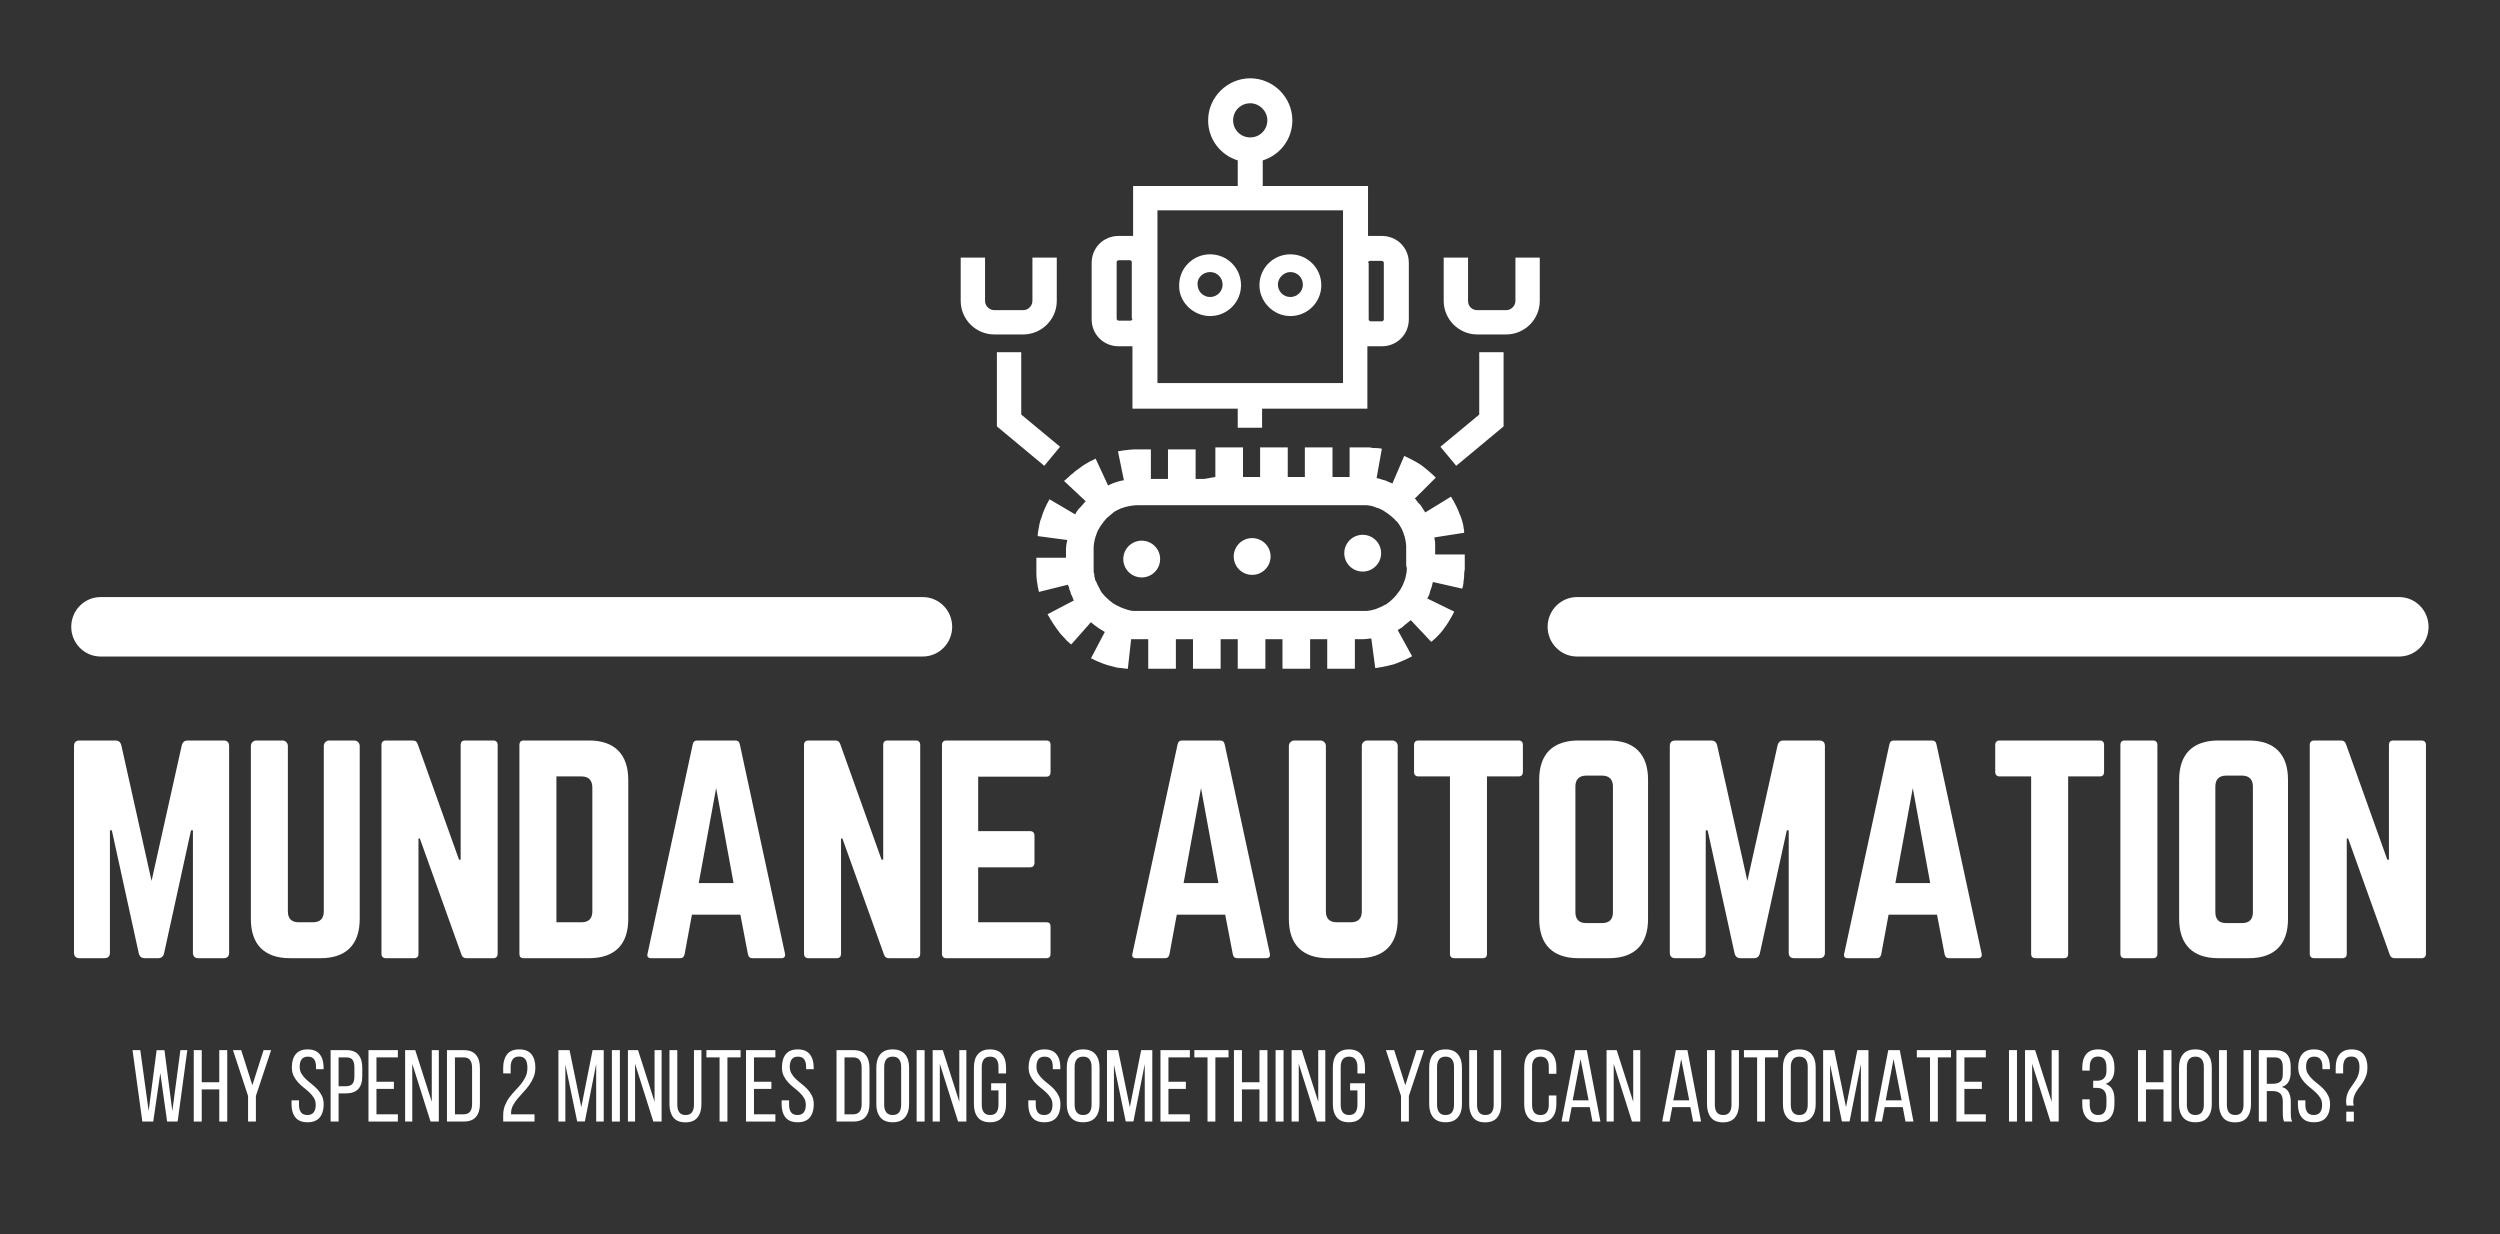 <svg xmlns="http://www.w3.org/2000/svg" xmlns:xlink="http://www.w3.org/1999/xlink" zoomAndPan="magnify" viewBox="0 0 1552.5 766.5" preserveAspectRatio="xMidYMid meet" version="1.0"><rect x="0" y="0" width="1552.5" height="766.5" fill="#333333" stroke="none"/><defs><g/><clipPath id="c226fa57bf"><path d="M 896 159 L 956.199 159 L 956.199 208 L 896 208 Z M 896 159 " clip-rule="nonzero"/></clipPath><clipPath id="e9da1357ff"><path d="M 596.594 159 L 657 159 L 657 208 L 596.594 208 Z M 596.594 159 " clip-rule="nonzero"/></clipPath><clipPath id="03e2c7c7c0"><path d="M 643 277 L 910 277 L 910 415.547 L 643 415.547 Z M 643 277 " clip-rule="nonzero"/></clipPath><clipPath id="85b7002e1d"><path d="M 677 48.371 L 875 48.371 L 875 266 L 677 266 Z M 677 48.371 " clip-rule="nonzero"/></clipPath><clipPath id="fac0ef8950"><path d="M 44 370.789 L 592 370.789 L 592 407.695 L 44 407.695 Z M 44 370.789 " clip-rule="nonzero"/></clipPath><clipPath id="7a3bb8b6a3"><path d="M 961 370.789 L 1509 370.789 L 1509 407.695 L 961 407.695 Z M 961 370.789 " clip-rule="nonzero"/></clipPath></defs><g fill="#ffffff" fill-opacity="1"><g transform="translate(37.509, 595.039)"><g><path d="M 79.086 -135.188 C 77.055 -135.188 75.875 -134.172 75.367 -132.145 L 56.609 -47.992 L 37.852 -132.145 C 37.344 -134.172 36.164 -135.188 34.133 -135.188 L 11.828 -135.188 C 9.633 -135.188 8.449 -134.004 8.449 -131.809 L 8.449 -3.379 C 8.449 -1.184 9.633 0 11.828 0 L 27.375 0 C 29.57 0 30.754 -1.184 30.754 -3.379 L 30.754 -79.422 L 31.938 -79.422 L 48.668 -3.043 C 49.176 -1.016 50.355 0 52.387 0 L 60.664 0 C 62.691 0 63.875 -1.016 64.383 -3.043 L 81.113 -79.422 L 82.297 -79.422 L 82.297 -3.379 C 82.297 -1.184 83.477 0 85.676 0 L 101.391 0 C 103.586 0 104.77 -1.184 104.77 -3.379 L 104.77 -131.809 C 104.77 -134.004 103.586 -135.188 101.391 -135.188 Z M 79.086 -135.188 "/></g></g></g><g fill="#ffffff" fill-opacity="1"><g transform="translate(147.338, 595.039)"><g><path d="M 57.117 -135.188 C 55.258 -135.188 53.738 -133.668 53.738 -131.809 L 53.738 -29.066 C 53.738 -24.504 51.371 -22.305 46.977 -22.305 L 38.191 -22.305 C 33.797 -22.305 31.43 -24.504 31.43 -29.066 L 31.43 -131.809 C 31.43 -133.668 29.91 -135.188 28.051 -135.188 L 11.828 -135.188 C 9.969 -135.188 8.449 -133.668 8.449 -131.809 L 8.449 -24.332 C 8.449 -8.449 16.898 0 32.781 0 L 51.711 0 C 67.594 0 76.043 -8.449 76.043 -24.332 L 76.043 -131.809 C 76.043 -133.668 74.523 -135.188 72.664 -135.188 Z M 57.117 -135.188 "/></g></g></g><g fill="#ffffff" fill-opacity="1"><g transform="translate(228.442, 595.039)"><g><path d="M 60.328 -135.188 C 58.469 -135.188 57.625 -134.172 57.625 -132.484 L 57.625 -61.172 L 56.609 -61.172 L 30.926 -132.988 C 30.418 -134.512 29.402 -135.188 27.883 -135.188 L 11.152 -135.188 C 9.465 -135.188 8.449 -134.172 8.449 -132.484 L 8.449 -2.703 C 8.449 -1.016 9.465 0 11.152 0 L 28.727 0 C 30.586 0 31.43 -1.016 31.43 -2.703 L 31.43 -74.352 L 32.277 -74.352 L 58.129 -2.195 C 58.637 -0.676 59.652 0 61.172 0 L 77.902 0 C 79.59 0 80.605 -1.016 80.605 -2.703 L 80.605 -132.484 C 80.605 -134.172 79.59 -135.188 77.902 -135.188 Z M 60.328 -135.188 "/></g></g></g><g fill="#ffffff" fill-opacity="1"><g transform="translate(314.108, 595.039)"><g><path d="M 8.449 -2.703 C 8.449 -0.844 9.293 0 11.152 0 L 51.711 0 C 67.594 0 76.043 -8.449 76.043 -24.332 L 76.043 -110.684 C 76.043 -126.57 67.594 -135.188 51.711 -135.188 L 11.152 -135.188 C 9.293 -135.188 8.449 -134.172 8.449 -132.484 Z M 31.43 -22.305 L 31.43 -112.883 L 46.977 -112.883 C 51.371 -112.883 53.738 -110.516 53.738 -105.953 L 53.738 -29.066 C 53.738 -24.504 51.371 -22.305 46.977 -22.305 Z M 31.43 -22.305 "/></g></g></g><g fill="#ffffff" fill-opacity="1"><g transform="translate(395.212, 595.039)"><g><path d="M 89.898 0 C 91.926 0 92.602 -1.016 92.266 -2.871 L 64.215 -132.82 C 63.875 -134.512 62.863 -135.188 61.34 -135.188 L 37.852 -135.188 C 36.332 -135.188 35.316 -134.512 34.98 -132.82 L 6.93 -2.871 C 6.422 -1.016 7.266 0 9.125 0 L 27.207 0 C 28.727 0 29.57 -0.844 29.91 -2.367 L 34.473 -27.039 L 64.551 -27.039 L 69.285 -2.367 C 69.621 -0.844 70.465 0 71.988 0 Z M 60.328 -46.641 L 38.695 -46.641 L 49.512 -105.613 Z M 60.328 -46.641 "/></g></g></g><g fill="#ffffff" fill-opacity="1"><g transform="translate(490.848, 595.039)"><g><path d="M 60.328 -135.188 C 58.469 -135.188 57.625 -134.172 57.625 -132.484 L 57.625 -61.172 L 56.609 -61.172 L 30.926 -132.988 C 30.418 -134.512 29.402 -135.188 27.883 -135.188 L 11.152 -135.188 C 9.465 -135.188 8.449 -134.172 8.449 -132.484 L 8.449 -2.703 C 8.449 -1.016 9.465 0 11.152 0 L 28.727 0 C 30.586 0 31.43 -1.016 31.43 -2.703 L 31.43 -74.352 L 32.277 -74.352 L 58.129 -2.195 C 58.637 -0.676 59.652 0 61.172 0 L 77.902 0 C 79.59 0 80.605 -1.016 80.605 -2.703 L 80.605 -132.484 C 80.605 -134.172 79.59 -135.188 77.902 -135.188 Z M 60.328 -135.188 "/></g></g></g><g fill="#ffffff" fill-opacity="1"><g transform="translate(576.514, 595.039)"><g><path d="M 75.875 -132.484 C 75.875 -134.172 75.199 -135.188 73.168 -135.188 L 10.984 -135.188 C 9.465 -135.188 8.449 -134.172 8.449 -132.484 L 8.449 -2.703 C 8.449 -1.016 9.465 0 10.984 0 L 73.168 0 C 75.199 0 75.875 -1.016 75.875 -2.703 L 75.875 -19.602 C 75.875 -21.461 75.199 -22.305 73.168 -22.305 L 30.926 -22.305 L 30.926 -56.441 L 63.199 -56.441 C 64.891 -56.441 65.902 -57.453 65.902 -59.312 L 65.902 -76.043 C 65.902 -77.902 64.891 -78.914 63.199 -78.914 L 30.926 -78.914 L 30.926 -112.711 L 73.168 -112.711 C 75.199 -112.711 75.875 -113.895 75.875 -115.586 Z M 75.875 -132.484 "/></g></g></g><g fill="#ffffff" fill-opacity="1"><g transform="translate(657.449, 595.039)"><g/></g></g><g fill="#ffffff" fill-opacity="1"><g transform="translate(696.311, 595.039)"><g><path d="M 89.898 0 C 91.926 0 92.602 -1.016 92.266 -2.871 L 64.215 -132.82 C 63.875 -134.512 62.863 -135.188 61.34 -135.188 L 37.852 -135.188 C 36.332 -135.188 35.316 -134.512 34.98 -132.82 L 6.93 -2.871 C 6.422 -1.016 7.266 0 9.125 0 L 27.207 0 C 28.727 0 29.57 -0.844 29.91 -2.367 L 34.473 -27.039 L 64.551 -27.039 L 69.285 -2.367 C 69.621 -0.844 70.465 0 71.988 0 Z M 60.328 -46.641 L 38.695 -46.641 L 49.512 -105.613 Z M 60.328 -46.641 "/></g></g></g><g fill="#ffffff" fill-opacity="1"><g transform="translate(791.946, 595.039)"><g><path d="M 57.117 -135.188 C 55.258 -135.188 53.738 -133.668 53.738 -131.809 L 53.738 -29.066 C 53.738 -24.504 51.371 -22.305 46.977 -22.305 L 38.191 -22.305 C 33.797 -22.305 31.43 -24.504 31.43 -29.066 L 31.43 -131.809 C 31.43 -133.668 29.91 -135.188 28.051 -135.188 L 11.828 -135.188 C 9.969 -135.188 8.449 -133.668 8.449 -131.809 L 8.449 -24.332 C 8.449 -8.449 16.898 0 32.781 0 L 51.711 0 C 67.594 0 76.043 -8.449 76.043 -24.332 L 76.043 -131.809 C 76.043 -133.668 74.523 -135.188 72.664 -135.188 Z M 57.117 -135.188 "/></g></g></g><g fill="#ffffff" fill-opacity="1"><g transform="translate(873.05, 595.039)"><g><path d="M 7.773 -135.188 C 6.082 -135.188 5.07 -134.172 5.07 -132.484 L 5.07 -115.586 C 5.07 -113.895 6.082 -112.883 7.773 -112.883 L 27.375 -112.883 L 27.375 -2.703 C 27.375 -0.844 28.391 0 30.078 0 L 47.652 0 C 49.512 0 50.355 -0.844 50.355 -2.703 L 50.355 -112.883 L 69.961 -112.883 C 71.816 -112.883 72.664 -113.895 72.664 -115.586 L 72.664 -132.484 C 72.664 -134.172 71.816 -135.188 69.961 -135.188 Z M 7.773 -135.188 "/></g></g></g><g fill="#ffffff" fill-opacity="1"><g transform="translate(947.396, 595.039)"><g><path d="M 8.449 -24.332 C 8.449 -8.449 16.898 0 32.781 0 L 51.711 0 C 67.594 0 76.043 -8.449 76.043 -24.332 L 76.043 -110.852 C 76.043 -126.738 67.594 -135.188 51.711 -135.188 L 32.781 -135.188 C 16.898 -135.188 8.449 -126.738 8.449 -110.852 Z M 37.684 -21.801 C 33.289 -21.801 30.926 -23.996 30.926 -28.559 L 30.926 -106.629 C 30.926 -111.023 33.289 -113.387 37.684 -113.387 L 47.484 -113.387 C 51.879 -113.387 54.242 -111.023 54.242 -106.629 L 54.242 -28.559 C 54.242 -23.996 51.879 -21.801 47.484 -21.801 Z M 37.684 -21.801 "/></g></g></g><g fill="#ffffff" fill-opacity="1"><g transform="translate(1028.5, 595.039)"><g><path d="M 79.086 -135.188 C 77.055 -135.188 75.875 -134.172 75.367 -132.145 L 56.609 -47.992 L 37.852 -132.145 C 37.344 -134.172 36.164 -135.188 34.133 -135.188 L 11.828 -135.188 C 9.633 -135.188 8.449 -134.004 8.449 -131.809 L 8.449 -3.379 C 8.449 -1.184 9.633 0 11.828 0 L 27.375 0 C 29.57 0 30.754 -1.184 30.754 -3.379 L 30.754 -79.422 L 31.938 -79.422 L 48.668 -3.043 C 49.176 -1.016 50.355 0 52.387 0 L 60.664 0 C 62.691 0 63.875 -1.016 64.383 -3.043 L 81.113 -79.422 L 82.297 -79.422 L 82.297 -3.379 C 82.297 -1.184 83.477 0 85.676 0 L 101.391 0 C 103.586 0 104.77 -1.184 104.77 -3.379 L 104.77 -131.809 C 104.77 -134.004 103.586 -135.188 101.391 -135.188 Z M 79.086 -135.188 "/></g></g></g><g fill="#ffffff" fill-opacity="1"><g transform="translate(1138.328, 595.039)"><g><path d="M 89.898 0 C 91.926 0 92.602 -1.016 92.266 -2.871 L 64.215 -132.82 C 63.875 -134.512 62.863 -135.188 61.34 -135.188 L 37.852 -135.188 C 36.332 -135.188 35.316 -134.512 34.98 -132.82 L 6.93 -2.871 C 6.422 -1.016 7.266 0 9.125 0 L 27.207 0 C 28.727 0 29.57 -0.844 29.91 -2.367 L 34.473 -27.039 L 64.551 -27.039 L 69.285 -2.367 C 69.621 -0.844 70.465 0 71.988 0 Z M 60.328 -46.641 L 38.695 -46.641 L 49.512 -105.613 Z M 60.328 -46.641 "/></g></g></g><g fill="#ffffff" fill-opacity="1"><g transform="translate(1233.964, 595.039)"><g><path d="M 7.773 -135.188 C 6.082 -135.188 5.07 -134.172 5.07 -132.484 L 5.07 -115.586 C 5.07 -113.895 6.082 -112.883 7.773 -112.883 L 27.375 -112.883 L 27.375 -2.703 C 27.375 -0.844 28.391 0 30.078 0 L 47.652 0 C 49.512 0 50.355 -0.844 50.355 -2.703 L 50.355 -112.883 L 69.961 -112.883 C 71.816 -112.883 72.664 -113.895 72.664 -115.586 L 72.664 -132.484 C 72.664 -134.172 71.816 -135.188 69.961 -135.188 Z M 7.773 -135.188 "/></g></g></g><g fill="#ffffff" fill-opacity="1"><g transform="translate(1308.309, 595.039)"><g><path d="M 11.152 -135.188 C 9.293 -135.188 8.449 -134.172 8.449 -132.484 L 8.449 -2.703 C 8.449 -1.016 9.293 0 11.152 0 L 28.727 0 C 30.418 0 31.43 -1.016 31.43 -2.703 L 31.43 -132.484 C 31.43 -134.172 30.418 -135.188 28.727 -135.188 Z M 11.152 -135.188 "/></g></g></g><g fill="#ffffff" fill-opacity="1"><g transform="translate(1344.805, 595.039)"><g><path d="M 8.449 -24.332 C 8.449 -8.449 16.898 0 32.781 0 L 51.711 0 C 67.594 0 76.043 -8.449 76.043 -24.332 L 76.043 -110.852 C 76.043 -126.738 67.594 -135.188 51.711 -135.188 L 32.781 -135.188 C 16.898 -135.188 8.449 -126.738 8.449 -110.852 Z M 37.684 -21.801 C 33.289 -21.801 30.926 -23.996 30.926 -28.559 L 30.926 -106.629 C 30.926 -111.023 33.289 -113.387 37.684 -113.387 L 47.484 -113.387 C 51.879 -113.387 54.242 -111.023 54.242 -106.629 L 54.242 -28.559 C 54.242 -23.996 51.879 -21.801 47.484 -21.801 Z M 37.684 -21.801 "/></g></g></g><g fill="#ffffff" fill-opacity="1"><g transform="translate(1425.909, 595.039)"><g><path d="M 60.328 -135.188 C 58.469 -135.188 57.625 -134.172 57.625 -132.484 L 57.625 -61.172 L 56.609 -61.172 L 30.926 -132.988 C 30.418 -134.512 29.402 -135.188 27.883 -135.188 L 11.152 -135.188 C 9.465 -135.188 8.449 -134.172 8.449 -132.484 L 8.449 -2.703 C 8.449 -1.016 9.465 0 11.152 0 L 28.727 0 C 30.586 0 31.43 -1.016 31.43 -2.703 L 31.43 -74.352 L 32.277 -74.352 L 58.129 -2.195 C 58.637 -0.676 59.652 0 61.172 0 L 77.902 0 C 79.59 0 80.605 -1.016 80.605 -2.703 L 80.605 -132.484 C 80.605 -134.172 79.59 -135.188 77.902 -135.188 Z M 60.328 -135.188 "/></g></g></g><g clip-path="url(#c226fa57bf)"><path fill="#ffffff" d="M 911.66 186.891 L 911.66 159.973 L 896.539 159.973 L 896.539 186.891 C 896.539 198.312 905.938 207.691 917.379 207.691 L 935.359 207.691 C 946.801 207.691 956.199 198.312 956.199 186.891 L 956.199 159.973 L 941.082 159.973 L 941.082 186.891 C 941.082 189.746 938.629 192.602 935.359 192.602 L 917.379 192.602 C 914.109 192.602 911.66 190.152 911.66 186.891 Z M 911.66 186.891 " fill-opacity="1" fill-rule="nonzero"/></g><path fill="#ffffff" d="M 933.727 218.703 L 918.605 218.703 L 918.605 257.453 L 894.496 277.438 L 904.305 289.266 L 933.727 264.793 Z M 933.727 218.703 " fill-opacity="1" fill-rule="nonzero"/><g clip-path="url(#e9da1357ff)"><path fill="#ffffff" d="M 617.434 207.691 L 635.414 207.691 C 646.859 207.691 656.258 198.312 656.258 186.891 L 656.258 159.973 L 641.137 159.973 L 641.137 186.891 C 641.137 189.746 638.684 192.602 635.414 192.602 L 617.434 192.602 C 614.574 192.602 611.715 190.152 611.715 186.891 L 611.715 159.973 L 596.594 159.973 L 596.594 186.891 C 596.594 198.312 605.992 207.691 617.434 207.691 Z M 617.434 207.691 " fill-opacity="1" fill-rule="nonzero"/></g><path fill="#ffffff" d="M 619.07 218.703 L 619.07 264.793 L 648.492 289.266 L 658.301 277.438 L 634.191 257.453 L 634.191 218.703 Z M 619.07 218.703 " fill-opacity="1" fill-rule="nonzero"/><g clip-path="url(#03e2c7c7c0)"><path fill="#ffffff" d="M 887.957 367.574 C 888.367 366.758 888.367 366.352 888.367 366.352 C 888.367 366.352 889.184 364.719 889.594 362.273 C 889.594 361.863 889.594 361.863 890 361.457 L 907.98 365.535 C 907.98 365.535 907.98 365.129 908.391 364.719 C 908.391 363.902 908.797 363.09 908.797 361.863 C 908.797 360.641 909.207 359.418 909.207 358.195 C 909.207 356.969 909.207 355.34 909.617 353.707 C 909.617 352.891 909.617 352.484 909.617 351.668 C 909.617 351.262 909.617 350.445 909.617 350.035 C 909.617 349.223 909.617 347.996 909.617 347.18 C 909.617 345.551 909.617 344.328 909.617 344.328 L 891.227 344.328 C 891.227 343.918 891.227 343.512 891.227 343.512 C 891.227 341.062 891.227 339.023 891.227 339.023 C 891.227 339.023 891.227 338.617 891.227 337.801 C 891.227 336.984 891.227 336.168 890.816 334.539 C 890.816 334.129 890.816 333.723 890.816 333.723 L 909.207 330.867 C 909.207 330.867 909.207 330.461 909.207 329.645 C 909.207 328.828 908.797 328.012 908.797 326.789 C 908.391 324.75 907.574 321.484 906.348 319.039 C 904.305 313.328 901.035 308.434 901.035 308.434 L 885.098 318.223 C 883.461 315.777 882.238 313.738 882.238 313.738 C 882.238 313.738 881.828 313.328 881.418 312.922 C 881.012 312.512 880.191 311.695 879.375 310.473 C 879.375 310.066 878.969 310.066 878.559 309.656 L 891.637 296.605 C 891.637 296.605 887.547 292.527 882.645 288.855 C 877.742 285.594 872.02 283.148 872.02 283.148 L 864.664 300.277 C 864.258 300.277 864.258 299.871 863.848 299.871 C 862.621 299.461 861.805 299.055 860.988 298.645 C 860.168 298.238 859.762 298.238 859.762 298.238 C 859.762 298.238 858.125 297.828 855.676 297.016 C 855.266 297.016 854.855 297.016 854.855 297.016 L 858.125 278.66 C 858.125 278.66 856.492 278.254 854.449 278.254 C 853.223 278.254 851.996 278.254 850.77 277.844 C 849.953 277.844 849.137 277.844 848.727 277.844 C 847.91 277.844 847.094 277.844 846.684 277.844 C 842.188 277.844 838.102 277.844 838.102 277.844 L 838.102 296.199 C 834.832 296.199 832.789 296.199 832.789 296.199 L 827.477 296.199 L 827.477 277.844 L 810.316 277.844 L 810.316 296.199 L 799.691 296.199 L 799.691 277.844 L 782.527 277.844 L 782.527 296.199 L 771.902 296.199 L 771.902 277.844 L 754.738 277.844 L 754.738 296.199 L 747.793 297.422 L 742.48 297.422 L 742.48 279.066 L 725.316 279.066 L 725.316 297.422 L 720.004 297.422 C 720.004 297.422 717.961 297.422 714.691 297.422 L 714.691 279.066 C 714.691 279.066 710.199 279.066 706.109 279.066 C 699.98 279.066 694.262 280.293 694.262 280.293 L 697.938 298.238 C 695.078 298.645 693.035 299.461 693.035 299.461 C 693.035 299.461 691.398 299.867 688.949 301.094 C 688.539 301.094 688.539 301.5 688.129 301.5 L 680.367 284.777 C 680.367 284.777 679.141 285.594 677.098 286.41 C 675.055 287.633 672.602 288.855 670.148 290.895 C 668.926 291.711 667.699 292.527 666.473 293.75 C 665.246 294.566 664.43 295.383 663.613 296.199 C 661.977 297.828 660.75 298.645 660.75 298.645 L 674.238 311.289 C 673.828 311.695 673.828 311.695 673.418 312.105 C 671.785 314.145 670.559 315.367 670.559 315.367 C 670.559 315.367 670.148 315.777 669.742 316.184 C 669.332 316.59 668.516 317.816 668.105 318.629 C 668.105 319.039 667.699 319.039 667.699 319.445 L 651.762 310.066 C 651.762 310.066 648.492 315.367 646.859 321.078 C 645.633 323.934 645.223 326.789 644.812 329.234 C 644.406 331.273 644.406 332.906 644.406 332.906 L 662.793 335.352 C 661.977 338.617 661.977 341.062 661.977 341.062 C 661.977 341.062 661.977 342.695 661.977 345.551 C 661.977 345.957 661.977 346.367 661.977 346.367 L 643.59 346.367 C 643.59 346.367 643.59 347.59 643.59 349.219 C 643.59 350.035 643.59 350.852 643.59 352.074 C 643.59 352.484 643.59 353.301 643.59 353.707 C 643.59 354.523 643.59 355.34 643.59 355.746 C 643.59 361.863 645.223 367.574 645.223 367.574 L 663.203 363.09 C 663.203 363.496 663.203 363.902 663.613 363.902 C 664.02 365.129 664.02 366.352 664.43 366.758 C 664.836 367.574 664.836 367.984 664.836 367.984 C 664.836 367.984 664.836 368.391 665.246 369.207 C 665.656 370.023 666.062 370.836 666.473 372.062 C 666.473 372.469 666.883 372.469 666.883 372.875 L 650.535 381.441 C 650.535 381.441 653.395 386.746 657.074 391.637 C 658.707 394.086 661.16 396.125 662.387 397.758 C 664.02 399.387 665.246 400.203 665.246 400.203 L 677.504 386.336 C 677.914 386.746 677.914 386.746 678.324 387.152 C 680.367 388.785 681.594 389.598 681.594 389.598 C 681.594 389.598 683.227 390.824 686.086 392.453 L 677.504 408.77 C 677.504 408.77 682.816 411.625 688.539 413.254 C 691.398 414.07 694.262 414.887 696.711 414.887 C 698.754 415.293 700.391 415.293 700.391 415.293 L 702.434 396.941 C 702.84 396.941 703.25 396.941 703.25 396.941 C 705.703 396.941 707.746 396.941 707.746 396.941 L 713.059 396.941 L 713.059 415.293 L 730.223 415.293 L 730.223 396.941 L 740.844 396.941 L 740.844 415.293 L 758.008 415.293 L 758.008 396.941 L 768.633 396.941 L 768.633 415.293 L 785.797 415.293 L 785.797 396.941 L 796.422 396.941 L 796.422 415.293 L 813.586 415.293 L 813.586 396.941 L 824.207 396.941 L 824.207 415.293 L 841.371 415.293 L 841.371 396.941 L 846.684 396.941 C 846.684 396.941 848.32 396.941 850.77 396.531 C 851.18 396.531 851.59 396.531 851.59 396.531 L 854.039 414.887 C 854.039 414.887 860.168 414.07 865.891 412.441 C 871.613 410.398 876.926 407.547 876.926 407.547 L 867.934 391.23 C 868.344 391.23 868.344 390.824 868.75 390.824 C 869.977 390.008 870.793 389.598 871.203 389.191 C 871.613 388.785 872.02 388.375 872.02 388.375 C 872.02 388.375 873.656 387.152 876.105 385.113 L 888.773 398.57 C 888.773 398.57 890 397.758 891.637 396.125 C 893.27 394.492 895.312 392.453 896.949 390.008 C 900.625 385.113 903.078 379.809 903.078 379.809 L 886.324 371.652 C 886.324 371.246 886.73 371.246 886.73 370.836 C 887.547 369.613 887.957 368.391 887.957 367.574 Z M 873.656 352.891 C 873.656 354.93 873.246 356.969 872.836 358.602 C 872.43 360.234 872.02 361.047 872.02 361.047 C 872.02 361.047 870.793 365.129 867.934 368.391 C 865.48 372.062 861.805 374.508 861.805 374.508 C 861.805 374.508 861.395 374.508 861.395 374.918 C 860.988 375.324 860.578 375.324 859.762 375.73 C 858.535 376.547 856.492 377.363 854.449 378.18 C 853.633 378.586 852.406 378.586 851.59 378.996 C 850.77 378.996 849.547 379.402 848.727 379.402 C 847.094 379.402 846.277 379.402 846.277 379.402 L 707.336 379.402 C 706.93 379.402 706.109 379.402 704.477 379.402 C 702.84 379.402 700.797 378.996 698.754 378.18 C 694.668 376.957 690.992 374.508 690.992 374.508 C 690.992 374.508 690.172 373.691 688.949 372.875 C 687.723 371.652 686.086 370.43 684.863 368.797 C 684.043 367.984 683.637 367.168 683.227 366.352 C 682.816 365.535 682.41 364.719 682 363.902 C 681.594 363.09 681.184 362.68 681.184 362.273 C 681.184 361.863 680.773 361.457 680.773 361.457 C 680.773 361.457 680.773 361.047 680.367 360.641 C 679.957 360.234 679.957 359.418 679.957 359.008 C 679.551 358.195 679.551 357.379 679.551 356.562 C 679.141 355.746 679.141 354.523 679.141 353.301 C 679.141 352.484 679.141 350.445 679.141 348.812 C 679.141 347.18 679.141 345.551 679.141 344.328 C 679.141 343.102 679.141 341.879 679.141 341.062 C 679.141 340.656 679.141 340.246 679.141 340.246 C 679.141 340.246 679.141 336.168 680.773 332.09 C 682 328.012 684.863 324.75 684.863 324.75 C 684.863 324.75 685.27 323.934 686.496 322.711 C 686.906 321.895 687.723 321.484 688.539 320.672 C 689.355 319.855 690.172 319.445 690.992 318.629 C 691.809 317.816 692.625 317.406 693.441 317 C 694.262 316.59 695.078 316.184 695.895 315.777 C 697.531 315.367 698.348 314.961 698.348 314.961 C 698.348 314.961 702.434 313.738 706.52 313.738 C 713.465 313.738 720.414 313.738 720.414 313.738 L 831.566 313.738 C 831.566 313.738 838.512 313.738 845.457 313.738 C 846.684 313.738 847.91 313.738 848.727 313.738 C 849.547 313.738 850.77 314.145 851.59 314.145 C 853.223 314.551 854.039 314.961 854.039 314.961 C 854.039 314.961 854.855 315.367 856.492 315.777 C 857.309 316.184 858.125 316.59 858.945 317 C 859.762 317.406 860.578 318.223 861.395 318.629 C 863.031 319.855 864.664 321.078 865.891 322.301 C 866.301 322.711 866.707 323.523 867.117 323.523 C 867.523 323.934 867.523 323.934 867.523 323.934 C 867.523 323.934 870.387 327.195 871.613 331.273 C 873.246 335.352 873.246 339.434 873.246 339.434 C 873.246 339.434 873.246 339.84 873.246 340.246 C 873.246 340.656 873.246 341.879 873.246 343.102 C 873.246 344.328 873.246 345.957 873.246 347.59 C 873.246 348.406 873.246 349.219 873.246 350.035 L 873.246 351.262 Z M 873.656 352.891 " fill-opacity="1" fill-rule="nonzero"/></g><path fill="#ffffff" d="M 719.641 342.969 C 719.914 343.668 720.121 344.387 720.254 345.121 C 720.391 345.859 720.453 346.605 720.438 347.355 C 720.426 348.105 720.344 348.844 720.184 349.578 C 720.023 350.312 719.797 351.023 719.496 351.711 C 719.199 352.398 718.836 353.051 718.41 353.668 C 717.98 354.285 717.496 354.852 716.957 355.375 C 716.418 355.895 715.832 356.359 715.203 356.766 C 714.57 357.172 713.906 357.516 713.207 357.789 C 712.508 358.066 711.789 358.27 711.051 358.406 C 710.309 358.539 709.566 358.602 708.812 358.59 C 708.062 358.578 707.32 358.492 706.586 358.332 C 705.852 358.176 705.141 357.945 704.449 357.648 C 703.762 357.352 703.105 356.988 702.488 356.562 C 701.871 356.137 701.301 355.652 700.777 355.113 C 700.254 354.574 699.789 353.992 699.383 353.359 C 698.977 352.73 698.633 352.066 698.359 351.371 C 698.082 350.672 697.875 349.953 697.742 349.215 C 697.605 348.48 697.547 347.734 697.559 346.984 C 697.57 346.234 697.656 345.496 697.812 344.762 C 697.973 344.027 698.199 343.316 698.5 342.629 C 698.797 341.941 699.16 341.289 699.59 340.672 C 700.016 340.055 700.5 339.488 701.039 338.965 C 701.578 338.445 702.164 337.98 702.797 337.574 C 703.426 337.168 704.094 336.824 704.793 336.551 C 705.488 336.273 706.207 336.07 706.949 335.934 C 707.688 335.801 708.434 335.738 709.184 335.75 C 709.934 335.762 710.676 335.848 711.41 336.008 C 712.145 336.164 712.859 336.395 713.547 336.691 C 714.238 336.988 714.891 337.352 715.508 337.777 C 716.125 338.203 716.695 338.688 717.219 339.227 C 717.742 339.766 718.207 340.348 718.613 340.98 C 719.02 341.609 719.363 342.273 719.641 342.969 Z M 719.641 342.969 " fill-opacity="1" fill-rule="nonzero"/><path fill="#ffffff" d="M 856.871 339.328 C 857.148 340.023 857.355 340.742 857.488 341.48 C 857.625 342.219 857.684 342.961 857.672 343.711 C 857.66 344.461 857.574 345.203 857.418 345.934 C 857.258 346.668 857.031 347.379 856.73 348.066 C 856.434 348.754 856.07 349.406 855.641 350.023 C 855.215 350.641 854.73 351.211 854.191 351.73 C 853.652 352.254 853.066 352.719 852.434 353.125 C 851.805 353.531 851.137 353.871 850.441 354.148 C 849.742 354.422 849.023 354.629 848.281 354.762 C 847.543 354.895 846.797 354.957 846.047 354.945 C 845.297 354.934 844.555 354.848 843.82 354.691 C 843.086 354.531 842.371 354.305 841.684 354.004 C 840.992 353.707 840.34 353.344 839.723 352.918 C 839.105 352.492 838.535 352.008 838.012 351.469 C 837.488 350.934 837.023 350.348 836.617 349.719 C 836.211 349.086 835.867 348.422 835.59 347.727 C 835.316 347.027 835.109 346.312 834.977 345.574 C 834.84 344.836 834.781 344.094 834.793 343.344 C 834.805 342.594 834.891 341.852 835.047 341.117 C 835.207 340.387 835.434 339.676 835.734 338.988 C 836.031 338.297 836.395 337.645 836.82 337.031 C 837.25 336.414 837.734 335.844 838.273 335.32 C 838.812 334.801 839.398 334.336 840.031 333.93 C 840.66 333.523 841.324 333.184 842.023 332.906 C 842.723 332.633 843.441 332.426 844.18 332.293 C 844.922 332.156 845.664 332.098 846.418 332.109 C 847.168 332.121 847.91 332.207 848.645 332.363 C 849.379 332.523 850.09 332.75 850.781 333.047 C 851.469 333.348 852.125 333.707 852.742 334.137 C 853.359 334.562 853.93 335.043 854.453 335.582 C 854.977 336.121 855.441 336.707 855.848 337.336 C 856.254 337.965 856.598 338.629 856.871 339.328 Z M 856.871 339.328 " fill-opacity="1" fill-rule="nonzero"/><path fill="#ffffff" d="M 788.227 341.375 C 788.5 342.074 788.707 342.793 788.84 343.527 C 788.977 344.266 789.039 345.012 789.027 345.762 C 789.012 346.512 788.93 347.25 788.77 347.984 C 788.609 348.719 788.383 349.43 788.082 350.117 C 787.785 350.805 787.422 351.457 786.996 352.074 C 786.566 352.691 786.082 353.258 785.543 353.781 C 785.004 354.301 784.418 354.766 783.789 355.172 C 783.156 355.578 782.492 355.922 781.793 356.195 C 781.094 356.473 780.375 356.676 779.637 356.812 C 778.898 356.945 778.152 357.008 777.398 356.996 C 776.648 356.984 775.906 356.898 775.172 356.738 C 774.438 356.582 773.727 356.352 773.035 356.055 C 772.348 355.758 771.691 355.395 771.074 354.969 C 770.457 354.543 769.887 354.059 769.363 353.52 C 768.844 352.98 768.379 352.398 767.969 351.766 C 767.562 351.137 767.223 350.473 766.945 349.773 C 766.668 349.078 766.461 348.359 766.328 347.621 C 766.195 346.887 766.133 346.141 766.145 345.391 C 766.156 344.641 766.242 343.898 766.398 343.168 C 766.559 342.434 766.789 341.723 767.086 341.035 C 767.383 340.348 767.746 339.695 768.176 339.078 C 768.602 338.461 769.086 337.895 769.625 337.371 C 770.164 336.852 770.75 336.387 771.383 335.98 C 772.016 335.574 772.68 335.23 773.379 334.957 C 774.074 334.68 774.797 334.477 775.535 334.34 C 776.273 334.207 777.02 334.145 777.77 334.156 C 778.52 334.168 779.262 334.254 779.996 334.414 C 780.73 334.57 781.445 334.801 782.133 335.098 C 782.824 335.395 783.477 335.758 784.094 336.184 C 784.711 336.609 785.281 337.094 785.805 337.633 C 786.328 338.172 786.793 338.754 787.199 339.387 C 787.605 340.016 787.949 340.68 788.227 341.375 Z M 788.227 341.375 " fill-opacity="1" fill-rule="nonzero"/><g clip-path="url(#85b7002e1d)"><path fill="#ffffff" d="M 703.66 115.516 L 703.66 146.512 C 703.25 146.512 702.434 146.512 702.023 146.512 L 694.668 146.512 C 685.27 146.512 677.914 153.855 677.914 163.234 L 677.914 198.312 C 677.914 207.691 685.27 215.035 694.668 215.035 L 701.617 215.035 C 702.023 215.035 702.84 215.035 703.25 215.035 L 703.25 253.781 L 768.633 253.781 L 768.633 265.609 L 783.754 265.609 L 783.754 253.781 L 849.137 253.781 L 849.137 215.035 C 849.543 215.035 850.363 215.035 850.77 215.035 L 858.125 215.035 C 867.523 215.035 874.879 207.691 874.879 198.312 L 874.879 163.234 C 874.879 153.855 867.523 146.512 858.125 146.512 L 851.18 146.512 C 850.77 146.512 849.953 146.512 849.543 146.512 L 849.543 115.516 L 784.16 115.516 L 784.16 99.609 C 794.785 96.344 802.551 86.555 802.551 74.727 C 802.551 60.453 790.699 48.625 776.398 48.625 C 762.094 48.625 750.246 60.453 750.246 74.727 C 750.246 86.555 758.008 96.344 768.633 99.609 L 768.633 115.516 Z M 703.25 197.902 C 703.25 198.719 702.434 199.125 702.023 199.125 L 694.668 199.125 C 693.852 199.125 693.441 198.312 693.441 197.902 L 693.441 162.828 C 693.441 162.012 694.262 161.602 694.668 161.602 L 701.617 161.602 C 702.434 161.602 702.84 162.418 702.84 162.828 L 702.84 197.902 Z M 849.543 163.234 C 849.543 162.418 850.363 162.012 850.77 162.012 L 858.125 162.012 C 858.945 162.012 859.352 162.828 859.352 163.234 L 859.352 198.312 C 859.352 199.125 858.535 199.535 858.125 199.535 L 851.18 199.535 C 850.363 199.535 849.953 198.719 849.953 198.312 L 849.953 163.234 Z M 765.773 74.727 C 765.773 68.609 770.676 64.125 776.398 64.125 C 782.117 64.125 787.023 69.02 787.023 74.727 C 787.023 80.438 782.527 85.332 776.398 85.332 C 770.27 85.332 765.773 80.438 765.773 74.727 Z M 834.016 130.605 L 834.016 237.875 L 718.777 237.875 L 718.777 130.605 Z M 834.016 130.605 " fill-opacity="1" fill-rule="nonzero"/></g><path fill="#ffffff" d="M 751.469 196.273 C 762.094 196.273 770.676 187.707 770.676 177.102 C 770.676 166.496 762.094 157.934 751.469 157.934 C 740.844 157.934 732.266 166.496 732.266 177.102 C 731.855 187.297 740.844 196.273 751.469 196.273 Z M 751.469 168.945 C 755.965 168.945 759.234 172.617 759.234 176.695 C 759.234 181.18 755.559 184.445 751.469 184.445 C 746.977 184.445 743.707 180.773 743.707 176.695 C 743.297 172.617 746.977 168.945 751.469 168.945 Z M 751.469 168.945 " fill-opacity="1" fill-rule="nonzero"/><path fill="#ffffff" d="M 801.324 196.273 C 811.949 196.273 820.531 187.707 820.531 177.102 C 820.531 166.496 811.949 157.934 801.324 157.934 C 790.699 157.934 782.117 166.496 782.117 177.102 C 782.117 187.297 790.699 196.273 801.324 196.273 Z M 801.324 168.945 C 805.82 168.945 809.09 172.617 809.09 176.695 C 809.09 181.18 805.41 184.445 801.324 184.445 C 796.828 184.445 793.562 180.773 793.562 176.695 C 793.562 172.617 797.238 168.945 801.324 168.945 Z M 801.324 168.945 " fill-opacity="1" fill-rule="nonzero"/><g clip-path="url(#fac0ef8950)"><path fill="#ffffff" d="M 573.062 370.789 L 62.477 370.789 C 52.406 370.789 44.242 379.051 44.242 389.242 C 44.242 399.434 52.406 407.695 62.477 407.695 L 573.062 407.695 C 583.133 407.695 591.301 399.434 591.301 389.242 C 591.301 379.051 583.133 370.789 573.062 370.789 Z M 573.062 370.789 " fill-opacity="1" fill-rule="nonzero"/></g><g clip-path="url(#7a3bb8b6a3)"><path fill="#ffffff" d="M 1489.895 370.789 L 979.309 370.789 C 969.238 370.789 961.074 379.051 961.074 389.242 C 961.074 399.434 969.238 407.695 979.309 407.695 L 1489.895 407.695 C 1499.965 407.695 1508.129 399.434 1508.129 389.242 C 1508.129 379.051 1499.965 370.789 1489.895 370.789 Z M 1489.895 370.789 " fill-opacity="1" fill-rule="nonzero"/></g><g fill="#ffffff" fill-opacity="1"><g transform="translate(80.841, 696.486)"><g><path d="M 14.328 0 L 7.547 0 L 1.453 -44.359 L 6.281 -44.359 L 11.469 -6.594 L 16.422 -44.297 L 21.297 -44.297 L 26.172 -6.531 L 31.188 -44.359 L 35.484 -44.359 L 29.469 0 L 22.938 0 L 18.703 -30.109 Z M 14.328 0 "/></g></g></g><g fill="#ffffff" fill-opacity="1"><g transform="translate(117.791, 696.486)"><g><path d="M 7.484 -19.969 L 7.484 0 L 2.531 0 L 2.531 -44.359 L 7.484 -44.359 L 7.484 -24.406 L 18.375 -24.406 L 18.375 -44.359 L 23.328 -44.359 L 23.328 0 L 18.375 0 L 18.375 -19.969 Z M 7.484 -19.969 "/></g></g></g><g fill="#ffffff" fill-opacity="1"><g transform="translate(143.65, 696.486)"><g><path d="M 10.391 -15.906 L 1.016 -44.359 L 6.141 -44.359 L 13.062 -22.562 L 20.031 -44.359 L 24.719 -44.359 L 15.266 -15.906 L 15.266 0 L 10.391 0 Z M 10.391 -15.906 "/></g></g></g><g fill="#ffffff" fill-opacity="1"><g transform="translate(169.382, 696.486)"><g/></g></g><g fill="#ffffff" fill-opacity="1"><g transform="translate(179.205, 696.486)"><g><path d="M 11.844 -44.812 C 15.227 -44.812 17.723 -43.805 19.328 -41.797 C 20.93 -39.785 21.734 -37.094 21.734 -33.719 L 21.734 -32.516 L 17.047 -32.516 L 17.047 -33.969 C 17.047 -36 16.645 -37.562 15.844 -38.656 C 15.039 -39.758 13.754 -40.312 11.984 -40.312 C 10.203 -40.312 8.91 -39.758 8.109 -38.656 C 7.305 -37.562 6.906 -36.02 6.906 -34.031 C 6.906 -32.383 7.273 -30.945 8.016 -29.719 C 8.754 -28.5 9.672 -27.367 10.766 -26.328 C 11.867 -25.297 13.062 -24.281 14.344 -23.281 C 15.633 -22.289 16.828 -21.203 17.922 -20.016 C 19.023 -18.836 19.945 -17.5 20.688 -16 C 21.426 -14.5 21.797 -12.711 21.797 -10.641 C 21.797 -7.266 20.984 -4.57 19.359 -2.562 C 17.734 -0.562 15.207 0.438 11.781 0.438 C 8.363 0.438 5.852 -0.562 4.25 -2.562 C 2.645 -4.57 1.844 -7.266 1.844 -10.641 L 1.844 -13.188 L 6.469 -13.188 L 6.469 -10.391 C 6.469 -8.359 6.891 -6.797 7.734 -5.703 C 8.578 -4.609 9.883 -4.062 11.656 -4.062 C 13.438 -4.062 14.75 -4.609 15.594 -5.703 C 16.438 -6.797 16.859 -8.359 16.859 -10.391 C 16.859 -12.035 16.488 -13.461 15.75 -14.672 C 15.008 -15.879 14.086 -17 12.984 -18.031 C 11.891 -19.062 10.707 -20.07 9.438 -21.062 C 8.176 -22.062 6.992 -23.148 5.891 -24.328 C 4.797 -25.516 3.879 -26.859 3.141 -28.359 C 2.398 -29.859 2.031 -31.645 2.031 -33.719 C 2.031 -37.133 2.832 -39.836 4.438 -41.828 C 6.039 -43.816 8.508 -44.812 11.844 -44.812 Z M 11.844 -44.812 "/></g></g></g><g fill="#ffffff" fill-opacity="1"><g transform="translate(202.782, 696.486)"><g><path d="M 12.234 -44.359 C 15.734 -44.359 18.266 -43.395 19.828 -41.469 C 21.398 -39.551 22.188 -36.906 22.188 -33.531 L 22.188 -28.203 C 22.188 -24.648 21.348 -21.973 19.672 -20.172 C 18.004 -18.379 15.395 -17.484 11.844 -17.484 L 7.484 -17.484 L 7.484 0 L 2.531 0 L 2.531 -44.359 Z M 11.844 -21.922 C 13.707 -21.922 15.082 -22.375 15.969 -23.281 C 16.852 -24.195 17.297 -25.734 17.297 -27.891 L 17.297 -33.781 C 17.297 -35.812 16.906 -37.332 16.125 -38.344 C 15.344 -39.352 14.047 -39.859 12.234 -39.859 L 7.484 -39.859 L 7.484 -21.922 Z M 11.844 -21.922 "/></g></g></g><g fill="#ffffff" fill-opacity="1"><g transform="translate(226.296, 696.486)"><g><path d="M 18.312 -24.719 L 18.312 -20.281 L 7.484 -20.281 L 7.484 -4.5 L 20.781 -4.5 L 20.781 0 L 2.531 0 L 2.531 -44.359 L 20.781 -44.359 L 20.781 -39.859 L 7.484 -39.859 L 7.484 -24.719 Z M 18.312 -24.719 "/></g></g></g><g fill="#ffffff" fill-opacity="1"><g transform="translate(249.112, 696.486)"><g><path d="M 6.906 0 L 2.469 0 L 2.469 -44.359 L 8.75 -44.359 L 19.016 -12.297 L 19.016 -44.359 L 23.391 -44.359 L 23.391 0 L 18.25 0 L 6.906 -35.875 Z M 6.906 0 "/></g></g></g><g fill="#ffffff" fill-opacity="1"><g transform="translate(275.034, 696.486)"><g><path d="M 12.922 -44.359 C 16.391 -44.359 18.938 -43.375 20.562 -41.406 C 22.188 -39.445 23 -36.754 23 -33.328 L 23 -10.969 C 23 -7.539 22.188 -4.852 20.562 -2.906 C 18.938 -0.969 16.391 0 12.922 0 L 2.531 0 L 2.531 -44.359 Z M 12.859 -4.5 C 14.641 -4.5 15.961 -5.035 16.828 -6.109 C 17.691 -7.191 18.125 -8.75 18.125 -10.781 L 18.125 -33.594 C 18.125 -35.613 17.691 -37.16 16.828 -38.234 C 15.961 -39.316 14.617 -39.859 12.797 -39.859 L 7.484 -39.859 L 7.484 -4.5 Z M 12.859 -4.5 "/></g></g></g><g fill="#ffffff" fill-opacity="1"><g transform="translate(300.132, 696.486)"><g/></g></g><g fill="#ffffff" fill-opacity="1"><g transform="translate(309.956, 696.486)"><g><path d="M 12.484 -44.812 C 15.953 -44.812 18.488 -43.797 20.094 -41.766 C 21.695 -39.734 22.5 -37.008 22.5 -33.594 C 22.5 -31.352 22.129 -29.332 21.391 -27.531 C 20.648 -25.738 19.719 -24.07 18.594 -22.531 C 17.477 -20.988 16.273 -19.539 14.984 -18.188 C 13.703 -16.832 12.5 -15.477 11.375 -14.125 C 10.258 -12.781 9.32 -11.379 8.562 -9.922 C 7.801 -8.461 7.422 -6.891 7.422 -5.203 L 7.422 -4.5 L 21.984 -4.5 L 21.984 0 L 2.531 0 L 2.531 -3.797 C 2.531 -6.16 2.898 -8.25 3.641 -10.062 C 4.379 -11.883 5.305 -13.547 6.422 -15.047 C 7.547 -16.547 8.754 -17.961 10.047 -19.297 C 11.336 -20.629 12.539 -21.992 13.656 -23.391 C 14.781 -24.785 15.711 -26.285 16.453 -27.891 C 17.191 -29.492 17.562 -31.332 17.562 -33.406 C 17.562 -35.688 17.156 -37.414 16.344 -38.594 C 15.539 -39.781 14.211 -40.375 12.359 -40.375 C 10.547 -40.375 9.223 -39.781 8.391 -38.594 C 7.566 -37.414 7.156 -35.832 7.156 -33.844 L 7.156 -29.906 L 2.531 -29.906 L 2.531 -33.531 C 2.531 -36.945 3.332 -39.68 4.938 -41.734 C 6.539 -43.785 9.055 -44.812 12.484 -44.812 Z M 12.484 -44.812 "/></g></g></g><g fill="#ffffff" fill-opacity="1"><g transform="translate(334.484, 696.486)"><g/></g></g><g fill="#ffffff" fill-opacity="1"><g transform="translate(344.307, 696.486)"><g><path d="M 18.891 -0.062 L 14.125 -0.062 L 6.781 -35.359 L 6.781 0 L 2.469 0 L 2.469 -44.359 L 9.375 -44.359 L 16.672 -8.938 L 23.703 -44.359 L 30.609 -44.359 L 30.609 0 L 25.922 0 L 25.922 -35.688 Z M 18.891 -0.062 "/></g></g></g><g fill="#ffffff" fill-opacity="1"><g transform="translate(377.455, 696.486)"><g><path d="M 7.484 -44.359 L 7.484 0 L 2.531 0 L 2.531 -44.359 Z M 7.484 -44.359 "/></g></g></g><g fill="#ffffff" fill-opacity="1"><g transform="translate(387.468, 696.486)"><g><path d="M 6.906 0 L 2.469 0 L 2.469 -44.359 L 8.75 -44.359 L 19.016 -12.297 L 19.016 -44.359 L 23.391 -44.359 L 23.391 0 L 18.25 0 L 6.906 -35.875 Z M 6.906 0 "/></g></g></g><g fill="#ffffff" fill-opacity="1"><g transform="translate(413.39, 696.486)"><g><path d="M 7.219 -10.453 C 7.219 -8.43 7.629 -6.859 8.453 -5.734 C 9.285 -4.617 10.609 -4.062 12.422 -4.062 C 14.191 -4.062 15.488 -4.617 16.312 -5.734 C 17.145 -6.859 17.562 -8.43 17.562 -10.453 L 17.562 -44.359 L 22.188 -44.359 L 22.188 -10.703 C 22.188 -7.328 21.379 -4.613 19.766 -2.562 C 18.16 -0.52 15.648 0.5 12.234 0.5 C 8.848 0.5 6.352 -0.52 4.75 -2.562 C 3.145 -4.613 2.344 -7.328 2.344 -10.703 L 2.344 -44.359 L 7.219 -44.359 Z M 7.219 -10.453 "/></g></g></g><g fill="#ffffff" fill-opacity="1"><g transform="translate(437.918, 696.486)"><g><path d="M 8.938 0 L 8.938 -39.859 L 0.766 -39.859 L 0.766 -44.359 L 21.984 -44.359 L 21.984 -39.859 L 13.812 -39.859 L 13.812 0 Z M 8.938 0 "/></g></g></g><g fill="#ffffff" fill-opacity="1"><g transform="translate(460.734, 696.486)"><g><path d="M 18.312 -24.719 L 18.312 -20.281 L 7.484 -20.281 L 7.484 -4.5 L 20.781 -4.5 L 20.781 0 L 2.531 0 L 2.531 -44.359 L 20.781 -44.359 L 20.781 -39.859 L 7.484 -39.859 L 7.484 -24.719 Z M 18.312 -24.719 "/></g></g></g><g fill="#ffffff" fill-opacity="1"><g transform="translate(483.551, 696.486)"><g><path d="M 11.844 -44.812 C 15.227 -44.812 17.723 -43.805 19.328 -41.797 C 20.93 -39.785 21.734 -37.094 21.734 -33.719 L 21.734 -32.516 L 17.047 -32.516 L 17.047 -33.969 C 17.047 -36 16.645 -37.562 15.844 -38.656 C 15.039 -39.758 13.754 -40.312 11.984 -40.312 C 10.203 -40.312 8.91 -39.758 8.109 -38.656 C 7.305 -37.562 6.906 -36.02 6.906 -34.031 C 6.906 -32.383 7.273 -30.945 8.016 -29.719 C 8.754 -28.5 9.672 -27.367 10.766 -26.328 C 11.867 -25.297 13.062 -24.281 14.344 -23.281 C 15.633 -22.289 16.828 -21.203 17.922 -20.016 C 19.023 -18.836 19.945 -17.5 20.688 -16 C 21.426 -14.5 21.797 -12.711 21.797 -10.641 C 21.797 -7.266 20.984 -4.57 19.359 -2.562 C 17.734 -0.562 15.207 0.438 11.781 0.438 C 8.363 0.438 5.852 -0.562 4.25 -2.562 C 2.645 -4.57 1.844 -7.266 1.844 -10.641 L 1.844 -13.188 L 6.469 -13.188 L 6.469 -10.391 C 6.469 -8.359 6.891 -6.797 7.734 -5.703 C 8.578 -4.609 9.883 -4.062 11.656 -4.062 C 13.438 -4.062 14.75 -4.609 15.594 -5.703 C 16.438 -6.797 16.859 -8.359 16.859 -10.391 C 16.859 -12.035 16.488 -13.461 15.75 -14.672 C 15.008 -15.879 14.086 -17 12.984 -18.031 C 11.891 -19.062 10.707 -20.07 9.438 -21.062 C 8.176 -22.062 6.992 -23.148 5.891 -24.328 C 4.797 -25.516 3.879 -26.859 3.141 -28.359 C 2.398 -29.859 2.031 -31.645 2.031 -33.719 C 2.031 -37.133 2.832 -39.836 4.438 -41.828 C 6.039 -43.816 8.508 -44.812 11.844 -44.812 Z M 11.844 -44.812 "/></g></g></g><g fill="#ffffff" fill-opacity="1"><g transform="translate(507.128, 696.486)"><g/></g></g><g fill="#ffffff" fill-opacity="1"><g transform="translate(516.951, 696.486)"><g><path d="M 12.922 -44.359 C 16.391 -44.359 18.938 -43.375 20.562 -41.406 C 22.188 -39.445 23 -36.754 23 -33.328 L 23 -10.969 C 23 -7.539 22.188 -4.852 20.562 -2.906 C 18.938 -0.969 16.391 0 12.922 0 L 2.531 0 L 2.531 -44.359 Z M 12.859 -4.5 C 14.641 -4.5 15.961 -5.035 16.828 -6.109 C 17.691 -7.191 18.125 -8.75 18.125 -10.781 L 18.125 -33.594 C 18.125 -35.613 17.691 -37.16 16.828 -38.234 C 15.961 -39.316 14.617 -39.859 12.797 -39.859 L 7.484 -39.859 L 7.484 -4.5 Z M 12.859 -4.5 "/></g></g></g><g fill="#ffffff" fill-opacity="1"><g transform="translate(542.049, 696.486)"><g><path d="M 2.156 -33.656 C 2.156 -37.07 2.988 -39.785 4.656 -41.797 C 6.32 -43.805 8.867 -44.812 12.297 -44.812 C 15.711 -44.812 18.266 -43.805 19.953 -41.797 C 21.648 -39.785 22.5 -37.07 22.5 -33.656 L 22.5 -10.703 C 22.5 -7.328 21.648 -4.625 19.953 -2.594 C 18.266 -0.57 15.711 0.438 12.297 0.438 C 8.867 0.438 6.32 -0.57 4.656 -2.594 C 2.988 -4.625 2.156 -7.328 2.156 -10.703 Z M 7.031 -10.453 C 7.031 -8.43 7.461 -6.859 8.328 -5.734 C 9.203 -4.617 10.523 -4.062 12.297 -4.062 C 14.109 -4.062 15.438 -4.617 16.281 -5.734 C 17.133 -6.859 17.562 -8.43 17.562 -10.453 L 17.562 -33.906 C 17.562 -35.938 17.133 -37.508 16.281 -38.625 C 15.438 -39.75 14.109 -40.312 12.297 -40.312 C 10.523 -40.312 9.203 -39.75 8.328 -38.625 C 7.461 -37.508 7.031 -35.938 7.031 -33.906 Z M 7.031 -10.453 "/></g></g></g><g fill="#ffffff" fill-opacity="1"><g transform="translate(566.704, 696.486)"><g><path d="M 7.484 -44.359 L 7.484 0 L 2.531 0 L 2.531 -44.359 Z M 7.484 -44.359 "/></g></g></g><g fill="#ffffff" fill-opacity="1"><g transform="translate(576.718, 696.486)"><g><path d="M 6.906 0 L 2.469 0 L 2.469 -44.359 L 8.75 -44.359 L 19.016 -12.297 L 19.016 -44.359 L 23.391 -44.359 L 23.391 0 L 18.25 0 L 6.906 -35.875 Z M 6.906 0 "/></g></g></g><g fill="#ffffff" fill-opacity="1"><g transform="translate(602.64, 696.486)"><g><path d="M 12.109 -44.812 C 15.523 -44.812 18.047 -43.797 19.672 -41.766 C 21.305 -39.734 22.125 -37.031 22.125 -33.656 L 22.125 -29.844 L 17.422 -29.844 L 17.422 -33.906 C 17.422 -35.938 17.008 -37.508 16.188 -38.625 C 15.363 -39.75 14.047 -40.312 12.234 -40.312 C 10.453 -40.312 9.141 -39.75 8.297 -38.625 C 7.453 -37.508 7.031 -35.938 7.031 -33.906 L 7.031 -10.453 C 7.031 -8.43 7.453 -6.859 8.297 -5.734 C 9.141 -4.617 10.453 -4.062 12.234 -4.062 C 14.047 -4.062 15.363 -4.617 16.188 -5.734 C 17.008 -6.859 17.422 -8.43 17.422 -10.453 L 17.422 -19.328 L 12.859 -19.328 L 12.859 -23.766 L 22.125 -23.766 L 22.125 -10.703 C 22.125 -7.328 21.305 -4.625 19.672 -2.594 C 18.047 -0.57 15.523 0.438 12.109 0.438 C 8.723 0.438 6.219 -0.57 4.594 -2.594 C 2.969 -4.625 2.156 -7.328 2.156 -10.703 L 2.156 -33.656 C 2.156 -35.344 2.352 -36.875 2.75 -38.25 C 3.156 -39.625 3.77 -40.797 4.594 -41.766 C 5.414 -42.734 6.445 -43.484 7.688 -44.016 C 8.938 -44.547 10.41 -44.812 12.109 -44.812 Z M 12.109 -44.812 "/></g></g></g><g fill="#ffffff" fill-opacity="1"><g transform="translate(626.914, 696.486)"><g/></g></g><g fill="#ffffff" fill-opacity="1"><g transform="translate(636.737, 696.486)"><g><path d="M 11.844 -44.812 C 15.227 -44.812 17.723 -43.805 19.328 -41.797 C 20.93 -39.785 21.734 -37.094 21.734 -33.719 L 21.734 -32.516 L 17.047 -32.516 L 17.047 -33.969 C 17.047 -36 16.645 -37.562 15.844 -38.656 C 15.039 -39.758 13.754 -40.312 11.984 -40.312 C 10.203 -40.312 8.91 -39.758 8.109 -38.656 C 7.305 -37.562 6.906 -36.02 6.906 -34.031 C 6.906 -32.383 7.273 -30.945 8.016 -29.719 C 8.754 -28.5 9.672 -27.367 10.766 -26.328 C 11.867 -25.297 13.062 -24.281 14.344 -23.281 C 15.633 -22.289 16.828 -21.203 17.922 -20.016 C 19.023 -18.836 19.945 -17.5 20.688 -16 C 21.426 -14.5 21.797 -12.711 21.797 -10.641 C 21.797 -7.266 20.984 -4.57 19.359 -2.562 C 17.734 -0.562 15.207 0.438 11.781 0.438 C 8.363 0.438 5.852 -0.562 4.25 -2.562 C 2.645 -4.57 1.844 -7.266 1.844 -10.641 L 1.844 -13.188 L 6.469 -13.188 L 6.469 -10.391 C 6.469 -8.359 6.891 -6.797 7.734 -5.703 C 8.578 -4.609 9.883 -4.062 11.656 -4.062 C 13.438 -4.062 14.75 -4.609 15.594 -5.703 C 16.438 -6.797 16.859 -8.359 16.859 -10.391 C 16.859 -12.035 16.488 -13.461 15.75 -14.672 C 15.008 -15.879 14.086 -17 12.984 -18.031 C 11.891 -19.062 10.707 -20.07 9.438 -21.062 C 8.176 -22.062 6.992 -23.148 5.891 -24.328 C 4.797 -25.516 3.879 -26.859 3.141 -28.359 C 2.398 -29.859 2.031 -31.645 2.031 -33.719 C 2.031 -37.133 2.832 -39.836 4.438 -41.828 C 6.039 -43.816 8.508 -44.812 11.844 -44.812 Z M 11.844 -44.812 "/></g></g></g><g fill="#ffffff" fill-opacity="1"><g transform="translate(660.314, 696.486)"><g><path d="M 2.156 -33.656 C 2.156 -37.07 2.988 -39.785 4.656 -41.797 C 6.32 -43.805 8.867 -44.812 12.297 -44.812 C 15.711 -44.812 18.266 -43.805 19.953 -41.797 C 21.648 -39.785 22.5 -37.07 22.5 -33.656 L 22.5 -10.703 C 22.5 -7.328 21.648 -4.625 19.953 -2.594 C 18.266 -0.57 15.711 0.438 12.297 0.438 C 8.867 0.438 6.32 -0.57 4.656 -2.594 C 2.988 -4.625 2.156 -7.328 2.156 -10.703 Z M 7.031 -10.453 C 7.031 -8.43 7.461 -6.859 8.328 -5.734 C 9.203 -4.617 10.523 -4.062 12.297 -4.062 C 14.109 -4.062 15.438 -4.617 16.281 -5.734 C 17.133 -6.859 17.562 -8.43 17.562 -10.453 L 17.562 -33.906 C 17.562 -35.938 17.133 -37.508 16.281 -38.625 C 15.438 -39.75 14.109 -40.312 12.297 -40.312 C 10.523 -40.312 9.203 -39.75 8.328 -38.625 C 7.461 -37.508 7.031 -35.938 7.031 -33.906 Z M 7.031 -10.453 "/></g></g></g><g fill="#ffffff" fill-opacity="1"><g transform="translate(684.969, 696.486)"><g><path d="M 18.891 -0.062 L 14.125 -0.062 L 6.781 -35.359 L 6.781 0 L 2.469 0 L 2.469 -44.359 L 9.375 -44.359 L 16.672 -8.938 L 23.703 -44.359 L 30.609 -44.359 L 30.609 0 L 25.922 0 L 25.922 -35.688 Z M 18.891 -0.062 "/></g></g></g><g fill="#ffffff" fill-opacity="1"><g transform="translate(718.116, 696.486)"><g><path d="M 18.312 -24.719 L 18.312 -20.281 L 7.484 -20.281 L 7.484 -4.5 L 20.781 -4.5 L 20.781 0 L 2.531 0 L 2.531 -44.359 L 20.781 -44.359 L 20.781 -39.859 L 7.484 -39.859 L 7.484 -24.719 Z M 18.312 -24.719 "/></g></g></g><g fill="#ffffff" fill-opacity="1"><g transform="translate(740.932, 696.486)"><g><path d="M 8.938 0 L 8.938 -39.859 L 0.766 -39.859 L 0.766 -44.359 L 21.984 -44.359 L 21.984 -39.859 L 13.812 -39.859 L 13.812 0 Z M 8.938 0 "/></g></g></g><g fill="#ffffff" fill-opacity="1"><g transform="translate(763.749, 696.486)"><g><path d="M 7.484 -19.969 L 7.484 0 L 2.531 0 L 2.531 -44.359 L 7.484 -44.359 L 7.484 -24.406 L 18.375 -24.406 L 18.375 -44.359 L 23.328 -44.359 L 23.328 0 L 18.375 0 L 18.375 -19.969 Z M 7.484 -19.969 "/></g></g></g><g fill="#ffffff" fill-opacity="1"><g transform="translate(789.607, 696.486)"><g><path d="M 7.484 -44.359 L 7.484 0 L 2.531 0 L 2.531 -44.359 Z M 7.484 -44.359 "/></g></g></g><g fill="#ffffff" fill-opacity="1"><g transform="translate(799.621, 696.486)"><g><path d="M 6.906 0 L 2.469 0 L 2.469 -44.359 L 8.75 -44.359 L 19.016 -12.297 L 19.016 -44.359 L 23.391 -44.359 L 23.391 0 L 18.25 0 L 6.906 -35.875 Z M 6.906 0 "/></g></g></g><g fill="#ffffff" fill-opacity="1"><g transform="translate(825.543, 696.486)"><g><path d="M 12.109 -44.812 C 15.523 -44.812 18.047 -43.797 19.672 -41.766 C 21.305 -39.734 22.125 -37.031 22.125 -33.656 L 22.125 -29.844 L 17.422 -29.844 L 17.422 -33.906 C 17.422 -35.938 17.008 -37.508 16.188 -38.625 C 15.363 -39.75 14.047 -40.312 12.234 -40.312 C 10.453 -40.312 9.141 -39.75 8.297 -38.625 C 7.453 -37.508 7.031 -35.938 7.031 -33.906 L 7.031 -10.453 C 7.031 -8.43 7.453 -6.859 8.297 -5.734 C 9.141 -4.617 10.453 -4.062 12.234 -4.062 C 14.047 -4.062 15.363 -4.617 16.188 -5.734 C 17.008 -6.859 17.422 -8.43 17.422 -10.453 L 17.422 -19.328 L 12.859 -19.328 L 12.859 -23.766 L 22.125 -23.766 L 22.125 -10.703 C 22.125 -7.328 21.305 -4.625 19.672 -2.594 C 18.047 -0.57 15.523 0.438 12.109 0.438 C 8.723 0.438 6.219 -0.57 4.594 -2.594 C 2.969 -4.625 2.156 -7.328 2.156 -10.703 L 2.156 -33.656 C 2.156 -35.344 2.352 -36.875 2.75 -38.25 C 3.156 -39.625 3.77 -40.797 4.594 -41.766 C 5.414 -42.734 6.445 -43.484 7.688 -44.016 C 8.938 -44.547 10.41 -44.812 12.109 -44.812 Z M 12.109 -44.812 "/></g></g></g><g fill="#ffffff" fill-opacity="1"><g transform="translate(849.817, 696.486)"><g/></g></g><g fill="#ffffff" fill-opacity="1"><g transform="translate(859.641, 696.486)"><g><path d="M 10.391 -15.906 L 1.016 -44.359 L 6.141 -44.359 L 13.062 -22.562 L 20.031 -44.359 L 24.719 -44.359 L 15.266 -15.906 L 15.266 0 L 10.391 0 Z M 10.391 -15.906 "/></g></g></g><g fill="#ffffff" fill-opacity="1"><g transform="translate(885.373, 696.486)"><g><path d="M 2.156 -33.656 C 2.156 -37.07 2.988 -39.785 4.656 -41.797 C 6.32 -43.805 8.867 -44.812 12.297 -44.812 C 15.711 -44.812 18.266 -43.805 19.953 -41.797 C 21.648 -39.785 22.5 -37.07 22.5 -33.656 L 22.5 -10.703 C 22.5 -7.328 21.648 -4.625 19.953 -2.594 C 18.266 -0.57 15.711 0.438 12.297 0.438 C 8.867 0.438 6.32 -0.57 4.656 -2.594 C 2.988 -4.625 2.156 -7.328 2.156 -10.703 Z M 7.031 -10.453 C 7.031 -8.43 7.461 -6.859 8.328 -5.734 C 9.203 -4.617 10.523 -4.062 12.297 -4.062 C 14.109 -4.062 15.438 -4.617 16.281 -5.734 C 17.133 -6.859 17.562 -8.43 17.562 -10.453 L 17.562 -33.906 C 17.562 -35.938 17.133 -37.508 16.281 -38.625 C 15.438 -39.75 14.109 -40.312 12.297 -40.312 C 10.523 -40.312 9.203 -39.75 8.328 -38.625 C 7.461 -37.508 7.031 -35.938 7.031 -33.906 Z M 7.031 -10.453 "/></g></g></g><g fill="#ffffff" fill-opacity="1"><g transform="translate(910.027, 696.486)"><g><path d="M 7.219 -10.453 C 7.219 -8.43 7.629 -6.859 8.453 -5.734 C 9.285 -4.617 10.609 -4.062 12.422 -4.062 C 14.191 -4.062 15.488 -4.617 16.312 -5.734 C 17.145 -6.859 17.562 -8.43 17.562 -10.453 L 17.562 -44.359 L 22.188 -44.359 L 22.188 -10.703 C 22.188 -7.328 21.379 -4.613 19.766 -2.562 C 18.16 -0.52 15.648 0.5 12.234 0.5 C 8.848 0.5 6.352 -0.52 4.75 -2.562 C 3.145 -4.613 2.344 -7.328 2.344 -10.703 L 2.344 -44.359 L 7.219 -44.359 Z M 7.219 -10.453 "/></g></g></g><g fill="#ffffff" fill-opacity="1"><g transform="translate(934.555, 696.486)"><g/></g></g><g fill="#ffffff" fill-opacity="1"><g transform="translate(944.379, 696.486)"><g><path d="M 12.109 -44.812 C 15.523 -44.812 18.047 -43.797 19.672 -41.766 C 21.305 -39.734 22.125 -37.031 22.125 -33.656 L 22.125 -29.656 L 17.422 -29.656 L 17.422 -33.906 C 17.422 -35.938 17.008 -37.508 16.188 -38.625 C 15.363 -39.75 14.047 -40.312 12.234 -40.312 C 10.453 -40.312 9.141 -39.75 8.297 -38.625 C 7.453 -37.508 7.031 -35.938 7.031 -33.906 L 7.031 -10.453 C 7.031 -8.43 7.453 -6.859 8.297 -5.734 C 9.141 -4.617 10.453 -4.062 12.234 -4.062 C 14.047 -4.062 15.363 -4.617 16.188 -5.734 C 17.008 -6.859 17.422 -8.43 17.422 -10.453 L 17.422 -16.219 L 22.125 -16.219 L 22.125 -10.703 C 22.125 -7.328 21.305 -4.625 19.672 -2.594 C 18.047 -0.57 15.523 0.438 12.109 0.438 C 8.723 0.438 6.219 -0.57 4.594 -2.594 C 2.969 -4.625 2.156 -7.328 2.156 -10.703 L 2.156 -33.656 C 2.156 -35.344 2.352 -36.875 2.75 -38.25 C 3.156 -39.625 3.77 -40.797 4.594 -41.766 C 5.414 -42.734 6.445 -43.484 7.688 -44.016 C 8.938 -44.547 10.41 -44.812 12.109 -44.812 Z M 12.109 -44.812 "/></g></g></g><g fill="#ffffff" fill-opacity="1"><g transform="translate(968.463, 696.486)"><g><path d="M 7.547 -8.938 L 5.828 0 L 1.266 0 L 9.766 -44.359 L 16.922 -44.359 L 25.406 0 L 20.469 0 L 18.766 -8.938 Z M 8.172 -13.188 L 18.062 -13.188 L 13.062 -38.781 Z M 8.172 -13.188 "/></g></g></g><g fill="#ffffff" fill-opacity="1"><g transform="translate(995.208, 696.486)"><g><path d="M 6.906 0 L 2.469 0 L 2.469 -44.359 L 8.75 -44.359 L 19.016 -12.297 L 19.016 -44.359 L 23.391 -44.359 L 23.391 0 L 18.25 0 L 6.906 -35.875 Z M 6.906 0 "/></g></g></g><g fill="#ffffff" fill-opacity="1"><g transform="translate(1021.13, 696.486)"><g/></g></g><g fill="#ffffff" fill-opacity="1"><g transform="translate(1030.954, 696.486)"><g><path d="M 7.547 -8.938 L 5.828 0 L 1.266 0 L 9.766 -44.359 L 16.922 -44.359 L 25.406 0 L 20.469 0 L 18.766 -8.938 Z M 8.172 -13.188 L 18.062 -13.188 L 13.062 -38.781 Z M 8.172 -13.188 "/></g></g></g><g fill="#ffffff" fill-opacity="1"><g transform="translate(1057.7, 696.486)"><g><path d="M 7.219 -10.453 C 7.219 -8.43 7.629 -6.859 8.453 -5.734 C 9.285 -4.617 10.609 -4.062 12.422 -4.062 C 14.191 -4.062 15.488 -4.617 16.312 -5.734 C 17.145 -6.859 17.562 -8.43 17.562 -10.453 L 17.562 -44.359 L 22.188 -44.359 L 22.188 -10.703 C 22.188 -7.328 21.379 -4.613 19.766 -2.562 C 18.16 -0.52 15.648 0.5 12.234 0.5 C 8.848 0.5 6.352 -0.52 4.75 -2.562 C 3.145 -4.613 2.344 -7.328 2.344 -10.703 L 2.344 -44.359 L 7.219 -44.359 Z M 7.219 -10.453 "/></g></g></g><g fill="#ffffff" fill-opacity="1"><g transform="translate(1082.228, 696.486)"><g><path d="M 8.938 0 L 8.938 -39.859 L 0.766 -39.859 L 0.766 -44.359 L 21.984 -44.359 L 21.984 -39.859 L 13.812 -39.859 L 13.812 0 Z M 8.938 0 "/></g></g></g><g fill="#ffffff" fill-opacity="1"><g transform="translate(1105.044, 696.486)"><g><path d="M 2.156 -33.656 C 2.156 -37.07 2.988 -39.785 4.656 -41.797 C 6.32 -43.805 8.867 -44.812 12.297 -44.812 C 15.711 -44.812 18.266 -43.805 19.953 -41.797 C 21.648 -39.785 22.5 -37.07 22.5 -33.656 L 22.5 -10.703 C 22.5 -7.328 21.648 -4.625 19.953 -2.594 C 18.266 -0.57 15.711 0.438 12.297 0.438 C 8.867 0.438 6.32 -0.57 4.656 -2.594 C 2.988 -4.625 2.156 -7.328 2.156 -10.703 Z M 7.031 -10.453 C 7.031 -8.43 7.461 -6.859 8.328 -5.734 C 9.203 -4.617 10.523 -4.062 12.297 -4.062 C 14.109 -4.062 15.438 -4.617 16.281 -5.734 C 17.133 -6.859 17.562 -8.43 17.562 -10.453 L 17.562 -33.906 C 17.562 -35.938 17.133 -37.508 16.281 -38.625 C 15.438 -39.75 14.109 -40.312 12.297 -40.312 C 10.523 -40.312 9.203 -39.75 8.328 -38.625 C 7.461 -37.508 7.031 -35.938 7.031 -33.906 Z M 7.031 -10.453 "/></g></g></g><g fill="#ffffff" fill-opacity="1"><g transform="translate(1129.698, 696.486)"><g><path d="M 18.891 -0.062 L 14.125 -0.062 L 6.781 -35.359 L 6.781 0 L 2.469 0 L 2.469 -44.359 L 9.375 -44.359 L 16.672 -8.938 L 23.703 -44.359 L 30.609 -44.359 L 30.609 0 L 25.922 0 L 25.922 -35.688 Z M 18.891 -0.062 "/></g></g></g><g fill="#ffffff" fill-opacity="1"><g transform="translate(1162.846, 696.486)"><g><path d="M 7.547 -8.938 L 5.828 0 L 1.266 0 L 9.766 -44.359 L 16.922 -44.359 L 25.406 0 L 20.469 0 L 18.766 -8.938 Z M 8.172 -13.188 L 18.062 -13.188 L 13.062 -38.781 Z M 8.172 -13.188 "/></g></g></g><g fill="#ffffff" fill-opacity="1"><g transform="translate(1189.592, 696.486)"><g><path d="M 8.938 0 L 8.938 -39.859 L 0.766 -39.859 L 0.766 -44.359 L 21.984 -44.359 L 21.984 -39.859 L 13.812 -39.859 L 13.812 0 Z M 8.938 0 "/></g></g></g><g fill="#ffffff" fill-opacity="1"><g transform="translate(1212.408, 696.486)"><g><path d="M 18.312 -24.719 L 18.312 -20.281 L 7.484 -20.281 L 7.484 -4.5 L 20.781 -4.5 L 20.781 0 L 2.531 0 L 2.531 -44.359 L 20.781 -44.359 L 20.781 -39.859 L 7.484 -39.859 L 7.484 -24.719 Z M 18.312 -24.719 "/></g></g></g><g fill="#ffffff" fill-opacity="1"><g transform="translate(1235.224, 696.486)"><g/></g></g><g fill="#ffffff" fill-opacity="1"><g transform="translate(1245.048, 696.486)"><g><path d="M 7.484 -44.359 L 7.484 0 L 2.531 0 L 2.531 -44.359 Z M 7.484 -44.359 "/></g></g></g><g fill="#ffffff" fill-opacity="1"><g transform="translate(1255.062, 696.486)"><g><path d="M 6.906 0 L 2.469 0 L 2.469 -44.359 L 8.75 -44.359 L 19.016 -12.297 L 19.016 -44.359 L 23.391 -44.359 L 23.391 0 L 18.25 0 L 6.906 -35.875 Z M 6.906 0 "/></g></g></g><g fill="#ffffff" fill-opacity="1"><g transform="translate(1280.984, 696.486)"><g/></g></g><g fill="#ffffff" fill-opacity="1"><g transform="translate(1290.808, 696.486)"><g><path d="M 12.234 -44.812 C 15.648 -44.812 18.172 -43.805 19.797 -41.797 C 21.43 -39.785 22.25 -37.07 22.25 -33.656 L 22.25 -32.516 C 22.25 -30.234 21.789 -28.312 20.875 -26.75 C 19.969 -25.188 18.629 -24.066 16.859 -23.391 C 18.754 -22.672 20.125 -21.52 20.969 -19.938 C 21.82 -18.352 22.25 -16.441 22.25 -14.203 L 22.25 -10.781 C 22.25 -7.352 21.43 -4.625 19.797 -2.594 C 18.172 -0.57 15.648 0.438 12.234 0.438 C 8.848 0.438 6.344 -0.582 4.719 -2.625 C 3.094 -4.676 2.281 -7.395 2.281 -10.781 L 2.281 -13.812 L 6.906 -13.812 L 6.906 -10.453 C 6.906 -8.43 7.328 -6.859 8.172 -5.734 C 9.016 -4.617 10.328 -4.062 12.109 -4.062 C 13.922 -4.062 15.238 -4.629 16.062 -5.766 C 16.883 -6.91 17.297 -8.625 17.297 -10.906 L 17.297 -14.328 C 17.297 -18.586 15.438 -20.781 11.719 -20.906 L 9.062 -20.906 L 9.062 -25.344 L 11.984 -25.344 C 13.629 -25.438 14.926 -25.988 15.875 -27 C 16.82 -28.008 17.297 -29.488 17.297 -31.438 L 17.297 -33.469 C 17.297 -35.75 16.883 -37.469 16.062 -38.625 C 15.238 -39.789 13.922 -40.375 12.109 -40.375 C 10.328 -40.375 9.016 -39.801 8.172 -38.656 C 7.328 -37.52 6.906 -35.938 6.906 -33.906 L 6.906 -31.625 L 2.281 -31.625 L 2.281 -33.656 C 2.281 -37.07 3.082 -39.785 4.688 -41.797 C 6.289 -43.805 8.805 -44.812 12.234 -44.812 Z M 12.234 -44.812 "/></g></g></g><g fill="#ffffff" fill-opacity="1"><g transform="translate(1315.335, 696.486)"><g/></g></g><g fill="#ffffff" fill-opacity="1"><g transform="translate(1325.159, 696.486)"><g><path d="M 7.484 -19.969 L 7.484 0 L 2.531 0 L 2.531 -44.359 L 7.484 -44.359 L 7.484 -24.406 L 18.375 -24.406 L 18.375 -44.359 L 23.328 -44.359 L 23.328 0 L 18.375 0 L 18.375 -19.969 Z M 7.484 -19.969 "/></g></g></g><g fill="#ffffff" fill-opacity="1"><g transform="translate(1351.018, 696.486)"><g><path d="M 2.156 -33.656 C 2.156 -37.07 2.988 -39.785 4.656 -41.797 C 6.32 -43.805 8.867 -44.812 12.297 -44.812 C 15.711 -44.812 18.266 -43.805 19.953 -41.797 C 21.648 -39.785 22.5 -37.07 22.5 -33.656 L 22.5 -10.703 C 22.5 -7.328 21.648 -4.625 19.953 -2.594 C 18.266 -0.57 15.711 0.438 12.297 0.438 C 8.867 0.438 6.32 -0.57 4.656 -2.594 C 2.988 -4.625 2.156 -7.328 2.156 -10.703 Z M 7.031 -10.453 C 7.031 -8.43 7.461 -6.859 8.328 -5.734 C 9.203 -4.617 10.523 -4.062 12.297 -4.062 C 14.109 -4.062 15.438 -4.617 16.281 -5.734 C 17.133 -6.859 17.562 -8.43 17.562 -10.453 L 17.562 -33.906 C 17.562 -35.938 17.133 -37.508 16.281 -38.625 C 15.438 -39.75 14.109 -40.312 12.297 -40.312 C 10.523 -40.312 9.203 -39.75 8.328 -38.625 C 7.461 -37.508 7.031 -35.938 7.031 -33.906 Z M 7.031 -10.453 "/></g></g></g><g fill="#ffffff" fill-opacity="1"><g transform="translate(1375.672, 696.486)"><g><path d="M 7.219 -10.453 C 7.219 -8.43 7.629 -6.859 8.453 -5.734 C 9.285 -4.617 10.609 -4.062 12.422 -4.062 C 14.191 -4.062 15.488 -4.617 16.312 -5.734 C 17.145 -6.859 17.562 -8.43 17.562 -10.453 L 17.562 -44.359 L 22.188 -44.359 L 22.188 -10.703 C 22.188 -7.328 21.379 -4.613 19.766 -2.562 C 18.16 -0.52 15.648 0.5 12.234 0.5 C 8.848 0.5 6.352 -0.52 4.75 -2.562 C 3.145 -4.613 2.344 -7.328 2.344 -10.703 L 2.344 -44.359 L 7.219 -44.359 Z M 7.219 -10.453 "/></g></g></g><g fill="#ffffff" fill-opacity="1"><g transform="translate(1400.2, 696.486)"><g><path d="M 12.422 -44.359 C 15.93 -44.359 18.457 -43.492 20 -41.766 C 21.539 -40.035 22.312 -37.52 22.312 -34.219 L 22.312 -30.609 C 22.312 -28.16 21.863 -26.176 20.969 -24.656 C 20.082 -23.133 18.691 -22.078 16.797 -21.484 C 18.828 -20.891 20.266 -19.801 21.109 -18.219 C 21.953 -16.633 22.375 -14.641 22.375 -12.234 L 22.375 -5.328 C 22.375 -4.348 22.414 -3.406 22.5 -2.5 C 22.582 -1.594 22.836 -0.758 23.266 0 L 18.25 0 C 17.957 -0.633 17.742 -1.32 17.609 -2.062 C 17.484 -2.801 17.422 -3.91 17.422 -5.391 L 17.422 -12.359 C 17.422 -14.848 16.859 -16.566 15.734 -17.516 C 14.617 -18.473 13.031 -18.953 10.969 -18.953 L 7.484 -18.953 L 7.484 0 L 2.531 0 L 2.531 -44.359 Z M 11.156 -23.453 C 13.133 -23.453 14.672 -23.863 15.766 -24.688 C 16.867 -25.508 17.422 -27.125 17.422 -29.531 L 17.422 -33.781 C 17.422 -35.812 17.031 -37.332 16.25 -38.344 C 15.469 -39.352 14.148 -39.859 12.297 -39.859 L 7.484 -39.859 L 7.484 -23.453 Z M 11.156 -23.453 "/></g></g></g><g fill="#ffffff" fill-opacity="1"><g transform="translate(1425.171, 696.486)"><g><path d="M 11.844 -44.812 C 15.227 -44.812 17.723 -43.805 19.328 -41.797 C 20.93 -39.785 21.734 -37.094 21.734 -33.719 L 21.734 -32.516 L 17.047 -32.516 L 17.047 -33.969 C 17.047 -36 16.645 -37.562 15.844 -38.656 C 15.039 -39.758 13.754 -40.312 11.984 -40.312 C 10.203 -40.312 8.91 -39.758 8.109 -38.656 C 7.305 -37.562 6.906 -36.02 6.906 -34.031 C 6.906 -32.383 7.273 -30.945 8.016 -29.719 C 8.754 -28.5 9.672 -27.367 10.766 -26.328 C 11.867 -25.297 13.062 -24.281 14.344 -23.281 C 15.633 -22.289 16.828 -21.203 17.922 -20.016 C 19.023 -18.836 19.945 -17.5 20.688 -16 C 21.426 -14.5 21.797 -12.711 21.797 -10.641 C 21.797 -7.266 20.984 -4.57 19.359 -2.562 C 17.734 -0.562 15.207 0.438 11.781 0.438 C 8.363 0.438 5.852 -0.562 4.25 -2.562 C 2.645 -4.57 1.844 -7.266 1.844 -10.641 L 1.844 -13.188 L 6.469 -13.188 L 6.469 -10.391 C 6.469 -8.359 6.891 -6.797 7.734 -5.703 C 8.578 -4.609 9.883 -4.062 11.656 -4.062 C 13.438 -4.062 14.75 -4.609 15.594 -5.703 C 16.438 -6.797 16.859 -8.359 16.859 -10.391 C 16.859 -12.035 16.488 -13.461 15.75 -14.672 C 15.008 -15.879 14.086 -17 12.984 -18.031 C 11.891 -19.062 10.707 -20.07 9.438 -21.062 C 8.176 -22.062 6.992 -23.148 5.891 -24.328 C 4.797 -25.516 3.879 -26.859 3.141 -28.359 C 2.398 -29.859 2.031 -31.645 2.031 -33.719 C 2.031 -37.133 2.832 -39.836 4.438 -41.828 C 6.039 -43.816 8.508 -44.812 11.844 -44.812 Z M 11.844 -44.812 "/></g></g></g><g fill="#ffffff" fill-opacity="1"><g transform="translate(1448.748, 696.486)"><g><path d="M 11.531 -44.812 C 14.957 -44.812 17.461 -43.797 19.047 -41.766 C 20.629 -39.734 21.422 -37.008 21.422 -33.594 C 21.422 -31.812 21.195 -30.242 20.75 -28.891 C 20.312 -27.547 19.773 -26.312 19.141 -25.188 C 18.504 -24.07 17.797 -23.035 17.016 -22.078 C 16.234 -21.129 15.523 -20.172 14.891 -19.203 C 14.254 -18.234 13.711 -17.188 13.266 -16.062 C 12.828 -14.945 12.609 -13.691 12.609 -12.297 C 12.609 -11.535 12.711 -10.734 12.922 -9.891 L 8.5 -9.891 C 8.406 -10.266 8.328 -10.648 8.266 -11.047 C 8.203 -11.453 8.172 -11.91 8.172 -12.422 C 8.172 -14.023 8.367 -15.438 8.766 -16.656 C 9.172 -17.883 9.691 -19.004 10.328 -20.016 C 10.961 -21.035 11.629 -22.008 12.328 -22.938 C 13.023 -23.875 13.688 -24.859 14.312 -25.891 C 14.945 -26.922 15.469 -28.07 15.875 -29.344 C 16.281 -30.613 16.484 -32.113 16.484 -33.844 C 16.484 -35.875 16.086 -37.469 15.297 -38.625 C 14.516 -39.789 13.219 -40.375 11.406 -40.375 C 9.594 -40.375 8.297 -39.781 7.516 -38.594 C 6.734 -37.414 6.344 -35.832 6.344 -33.844 L 6.344 -29.906 L 1.719 -29.906 L 1.719 -33.531 C 1.719 -35.219 1.906 -36.75 2.281 -38.125 C 2.664 -39.5 3.258 -40.68 4.062 -41.672 C 4.863 -42.66 5.883 -43.43 7.125 -43.984 C 8.375 -44.535 9.844 -44.812 11.531 -44.812 Z M 12.984 -6.141 L 12.984 0 L 8.297 0 L 8.297 -6.141 Z M 12.984 -6.141 "/></g></g></g></svg>